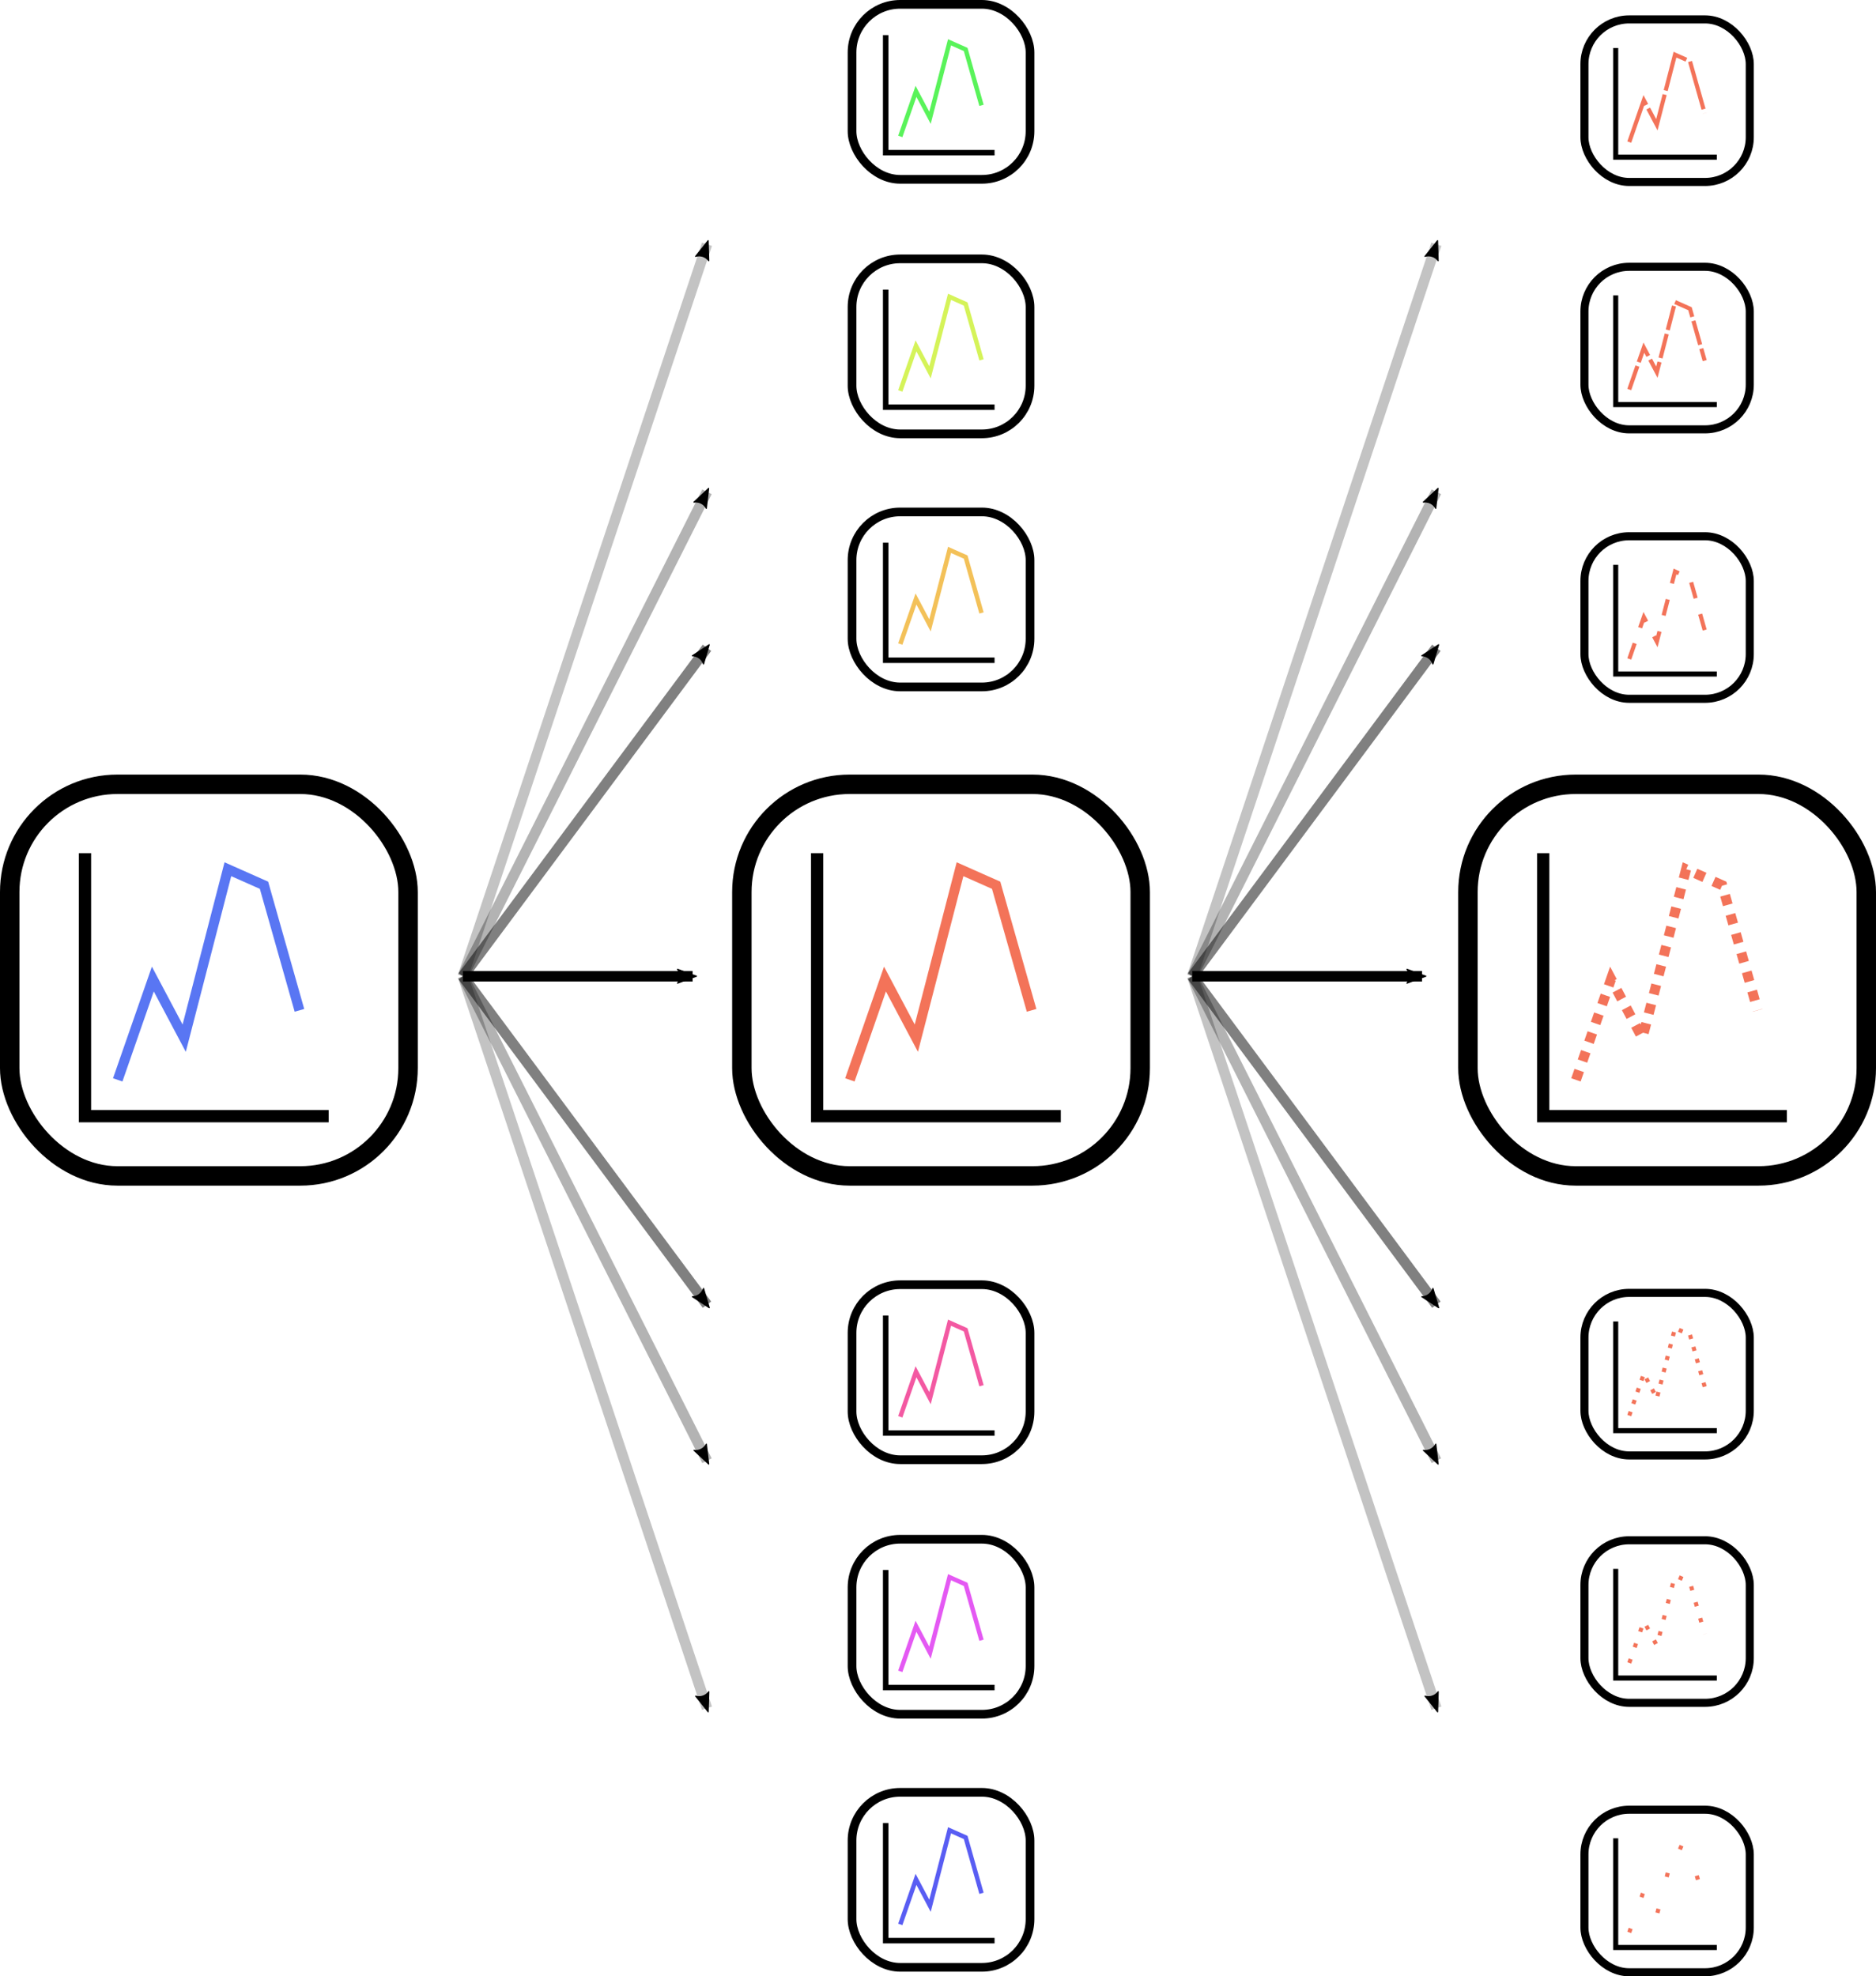 <?xml version="1.0" encoding="UTF-8" standalone="no"?>
<svg
   xmlns:dc="http://purl.org/dc/elements/1.1/"
   xmlns:cc="http://creativecommons.org/ns#"
   xmlns:rdf="http://www.w3.org/1999/02/22-rdf-syntax-ns#"
   xmlns:svg="http://www.w3.org/2000/svg"
   xmlns="http://www.w3.org/2000/svg"
   xmlns:xlink="http://www.w3.org/1999/xlink"
   xmlns:sodipodi="http://sodipodi.sourceforge.net/DTD/sodipodi-0.dtd"
   xmlns:inkscape="http://www.inkscape.org/namespaces/inkscape"
   sodipodi:docname="plot-graph.svg"
   width="2405.81"
   height="2534.188"
   viewBox="0 0 636.537 670.504"
   version="1.1"
   id="svg8"
   inkscape:version="1.0.1 (3bc2e813f5, 2020-09-07, custom)"
   inkscape:export-filename="/home/leoncito/Dropbox/Master bedroom/Documentos/General/Escolares/MIT/Notes/Program by talking/Presentations/2021-01-20/media/plot-graph.png"
   inkscape:export-xdpi="95.992882"
   inkscape:export-ydpi="95.992882">
  <defs
     id="defs2">
    <marker
       style="overflow:visible"
       id="marker15153"
       refX="0"
       refY="0"
       orient="auto"
       inkscape:stockid="Arrow2Mend"
       inkscape:isstock="true">
      <path
         transform="scale(-0.6)"
         d="M 8.719,4.034 -2.207,0.016 8.719,-4.002 c -1.745,2.372 -1.735,5.617 -6e-7,8.035 z"
         style="fill:#000000;fill-opacity:1;fill-rule:evenodd;stroke:#000000;stroke-width:0.625;stroke-linejoin:round;stroke-opacity:1"
         id="path15151" />
    </marker>
    <marker
       style="overflow:visible"
       id="marker15143"
       refX="0"
       refY="0"
       orient="auto"
       inkscape:stockid="Arrow2Mend"
       inkscape:isstock="true">
      <path
         transform="scale(-0.6)"
         d="M 8.719,4.034 -2.207,0.016 8.719,-4.002 c -1.745,2.372 -1.735,5.617 -6e-7,8.035 z"
         style="fill:#000000;fill-opacity:1;fill-rule:evenodd;stroke:#000000;stroke-width:0.625;stroke-linejoin:round;stroke-opacity:1"
         id="path15141" />
    </marker>
    <marker
       style="overflow:visible"
       id="marker15133"
       refX="0"
       refY="0"
       orient="auto"
       inkscape:stockid="Arrow2Mend"
       inkscape:isstock="true">
      <path
         transform="scale(-0.6)"
         d="M 8.719,4.034 -2.207,0.016 8.719,-4.002 c -1.745,2.372 -1.735,5.617 -6e-7,8.035 z"
         style="fill:#000000;fill-opacity:1;fill-rule:evenodd;stroke:#000000;stroke-width:0.625;stroke-linejoin:round;stroke-opacity:1"
         id="path15131" />
    </marker>
    <marker
       style="overflow:visible"
       id="marker15123"
       refX="0"
       refY="0"
       orient="auto"
       inkscape:stockid="Arrow2Mend"
       inkscape:isstock="true">
      <path
         transform="scale(-0.6)"
         d="M 8.719,4.034 -2.207,0.016 8.719,-4.002 c -1.745,2.372 -1.735,5.617 -6e-7,8.035 z"
         style="fill:#000000;fill-opacity:1;fill-rule:evenodd;stroke:#000000;stroke-width:0.625;stroke-linejoin:round;stroke-opacity:1"
         id="path15121" />
    </marker>
    <marker
       style="overflow:visible"
       id="marker15113"
       refX="0"
       refY="0"
       orient="auto"
       inkscape:stockid="Arrow2Mend"
       inkscape:isstock="true">
      <path
         transform="scale(-0.6)"
         d="M 8.719,4.034 -2.207,0.016 8.719,-4.002 c -1.745,2.372 -1.735,5.617 -6e-7,8.035 z"
         style="fill:#000000;fill-opacity:1;fill-rule:evenodd;stroke:#000000;stroke-width:0.625;stroke-linejoin:round;stroke-opacity:1"
         id="path15111" />
    </marker>
    <marker
       style="overflow:visible"
       id="marker15103"
       refX="0"
       refY="0"
       orient="auto"
       inkscape:stockid="Arrow2Mend"
       inkscape:isstock="true">
      <path
         transform="scale(-0.6)"
         d="M 8.719,4.034 -2.207,0.016 8.719,-4.002 c -1.745,2.372 -1.735,5.617 -6e-7,8.035 z"
         style="fill:#000000;fill-opacity:1;fill-rule:evenodd;stroke:#000000;stroke-width:0.625;stroke-linejoin:round;stroke-opacity:1"
         id="path15101" />
    </marker>
    <marker
       style="overflow:visible"
       id="marker15093"
       refX="0"
       refY="0"
       orient="auto"
       inkscape:stockid="Arrow2Mend"
       inkscape:isstock="true">
      <path
         transform="scale(-0.6)"
         d="M 8.719,4.034 -2.207,0.016 8.719,-4.002 c -1.745,2.372 -1.735,5.617 -6e-7,8.035 z"
         style="fill:#000000;fill-opacity:1;fill-rule:evenodd;stroke:#000000;stroke-width:0.625;stroke-linejoin:round;stroke-opacity:1"
         id="path15091" />
    </marker>
    <marker
       style="overflow:visible"
       id="marker14917"
       refX="0"
       refY="0"
       orient="auto"
       inkscape:stockid="Arrow2Mend"
       inkscape:isstock="true"
       inkscape:collect="always">
      <path
         transform="scale(-0.6)"
         d="M 8.719,4.034 -2.207,0.016 8.719,-4.002 c -1.745,2.372 -1.735,5.617 -6e-7,8.035 z"
         style="fill:#000000;fill-opacity:1;fill-rule:evenodd;stroke:#000000;stroke-width:0.625;stroke-linejoin:round;stroke-opacity:1"
         id="path14915" />
    </marker>
    <marker
       style="overflow:visible"
       id="marker14907"
       refX="0"
       refY="0"
       orient="auto"
       inkscape:stockid="Arrow2Mend"
       inkscape:isstock="true"
       inkscape:collect="always">
      <path
         transform="scale(-0.6)"
         d="M 8.719,4.034 -2.207,0.016 8.719,-4.002 c -1.745,2.372 -1.735,5.617 -6e-7,8.035 z"
         style="fill:#000000;fill-opacity:1;fill-rule:evenodd;stroke:#000000;stroke-width:0.625;stroke-linejoin:round;stroke-opacity:1"
         id="path14905" />
    </marker>
    <marker
       style="overflow:visible"
       id="marker14897"
       refX="0"
       refY="0"
       orient="auto"
       inkscape:stockid="Arrow2Mend"
       inkscape:isstock="true"
       inkscape:collect="always">
      <path
         transform="scale(-0.6)"
         d="M 8.719,4.034 -2.207,0.016 8.719,-4.002 c -1.745,2.372 -1.735,5.617 -6e-7,8.035 z"
         style="fill:#000000;fill-opacity:1;fill-rule:evenodd;stroke:#000000;stroke-width:0.625;stroke-linejoin:round;stroke-opacity:1"
         id="path14895" />
    </marker>
    <marker
       style="overflow:visible"
       id="marker14489"
       refX="0"
       refY="0"
       orient="auto"
       inkscape:stockid="Arrow2Mend"
       inkscape:isstock="true"
       inkscape:collect="always">
      <path
         transform="scale(-0.6)"
         d="M 8.719,4.034 -2.207,0.016 8.719,-4.002 c -1.745,2.372 -1.735,5.617 -6e-7,8.035 z"
         style="fill:#000000;fill-opacity:1;fill-rule:evenodd;stroke:#000000;stroke-width:0.625;stroke-linejoin:round;stroke-opacity:1"
         id="path14487" />
    </marker>
    <marker
       style="overflow:visible"
       id="marker14441"
       refX="0"
       refY="0"
       orient="auto"
       inkscape:stockid="Arrow2Mend"
       inkscape:isstock="true"
       inkscape:collect="always">
      <path
         transform="scale(-0.6)"
         d="M 8.719,4.034 -2.207,0.016 8.719,-4.002 c -1.745,2.372 -1.735,5.617 -6e-7,8.035 z"
         style="fill:#000000;fill-opacity:1;fill-rule:evenodd;stroke:#000000;stroke-width:0.625;stroke-linejoin:round;stroke-opacity:1"
         id="path14439" />
    </marker>
    <marker
       style="overflow:visible"
       id="marker14401"
       refX="0"
       refY="0"
       orient="auto"
       inkscape:stockid="Arrow2Mend"
       inkscape:isstock="true"
       inkscape:collect="always">
      <path
         transform="scale(-0.6)"
         d="M 8.719,4.034 -2.207,0.016 8.719,-4.002 c -1.745,2.372 -1.735,5.617 -6e-7,8.035 z"
         style="fill:#000000;fill-opacity:1;fill-rule:evenodd;stroke:#000000;stroke-width:0.625;stroke-linejoin:round;stroke-opacity:1"
         id="path14399" />
    </marker>
    <rect
       x="58.418"
       y="58.146"
       width="477.082"
       height="227.14"
       id="rect839" />
    <style
       id="style1622">.a{fill:#ed6d0b;}.b{fill:#000;}.c{fill:#fff;isolation:isolate;}</style>
    <linearGradient
       id="linearGradient5803">
      <stop
         id="stop5805"
         style="stop-color:#29a5e3;stop-opacity:1"
         offset="0" />
      <stop
         id="stop5811"
         style="stop-color:#356eb9;stop-opacity:1"
         offset="0.515" />
      <stop
         id="stop5807"
         style="stop-color:#394da5;stop-opacity:1"
         offset="1" />
    </linearGradient>
    <linearGradient
       id="linearGradient5793">
      <stop
         id="stop5795"
         style="stop-color:#2b7a77;stop-opacity:1"
         offset="0" />
      <stop
         id="stop5801"
         style="stop-color:#4ebaa9;stop-opacity:1"
         offset="0.51" />
      <stop
         id="stop5797"
         style="stop-color:#5cc2b1;stop-opacity:1"
         offset="1" />
    </linearGradient>
    <linearGradient
       id="linearGradient5783">
      <stop
         id="stop5785"
         style="stop-color:#236736;stop-opacity:1"
         offset="0" />
      <stop
         id="stop5791"
         style="stop-color:#6ba443;stop-opacity:1"
         offset="0.493" />
      <stop
         id="stop5787"
         style="stop-color:#86c146;stop-opacity:1"
         offset="1" />
    </linearGradient>
    <clipPath
       id="clipPath3627">
      <path
         d="M 637.5,36 H 755.211 V 55.516 H 637.5 Z"
         id="path3629" />
    </clipPath>
    <clipPath
       id="clipPath3737">
      <path
         d="M 637.5,36 H 755.211 V 55.516 H 637.5 Z"
         id="path3739" />
    </clipPath>
    <linearGradient
       x1="0"
       y1="0"
       x2="1"
       y2="0"
       id="linearGradient4508"
       gradientUnits="userSpaceOnUse"
       gradientTransform="matrix(7.992,-19.543,-19.543,-7.992,646.502,55.497)"
       spreadMethod="pad">
      <stop
         id="stop4510"
         style="stop-color:#267271;stop-opacity:1"
         offset="0" />
      <stop
         id="stop4512"
         style="stop-color:#338681;stop-opacity:1"
         offset="0.1" />
      <stop
         id="stop4514"
         style="stop-color:#39938c;stop-opacity:1"
         offset="0.2" />
      <stop
         id="stop4516"
         style="stop-color:#45a89c;stop-opacity:1"
         offset="0.3" />
      <stop
         id="stop4518"
         style="stop-color:#4cb4a5;stop-opacity:1"
         offset="0.4" />
      <stop
         id="stop4520"
         style="stop-color:#4ebaa9;stop-opacity:1"
         offset="0.501" />
      <stop
         id="stop4522"
         style="stop-color:#4fbcab;stop-opacity:1"
         offset="0.598" />
      <stop
         id="stop4524"
         style="stop-color:#50bdab;stop-opacity:1"
         offset="0.7" />
      <stop
         id="stop4526"
         style="stop-color:#50bdab;stop-opacity:1"
         offset="0.803" />
      <stop
         id="stop4528"
         style="stop-color:#50bdab;stop-opacity:1"
         offset="0.9" />
      <stop
         id="stop4530"
         style="stop-color:#50bdab;stop-opacity:1"
         offset="1" />
    </linearGradient>
    <linearGradient
       x1="0"
       y1="0"
       x2="1"
       y2="0"
       id="linearGradient4534"
       gradientUnits="userSpaceOnUse"
       gradientTransform="matrix(7.992,-19.543,-19.543,-7.992,646.502,55.497)"
       spreadMethod="pad">
      <stop
         id="stop4536"
         style="stop-color:#86c146;stop-opacity:1"
         offset="0" />
      <stop
         id="stop4538"
         style="stop-color:#83be45;stop-opacity:1"
         offset="0.1" />
      <stop
         id="stop4540"
         style="stop-color:#7bb544;stop-opacity:1"
         offset="0.2" />
      <stop
         id="stop4542"
         style="stop-color:#74af44;stop-opacity:1"
         offset="0.3" />
      <stop
         id="stop4544"
         style="stop-color:#6ca643;stop-opacity:1"
         offset="0.4" />
      <stop
         id="stop4546"
         style="stop-color:#5f9841;stop-opacity:1"
         offset="0.501" />
      <stop
         id="stop4548"
         style="stop-color:#55903f;stop-opacity:1"
         offset="0.598" />
      <stop
         id="stop4550"
         style="stop-color:#4a853d;stop-opacity:1"
         offset="0.7" />
      <stop
         id="stop4552"
         style="stop-color:#37773b;stop-opacity:1"
         offset="0.803" />
      <stop
         id="stop4554"
         style="stop-color:#327239;stop-opacity:1"
         offset="0.9" />
      <stop
         id="stop4556"
         style="stop-color:#1f6435;stop-opacity:1"
         offset="1" />
    </linearGradient>
    <linearGradient
       x1="1007.893"
       y1="114.862"
       x2="1410.125"
       y2="1065.362"
       id="linearGradient4620"
       xlink:href="#linearGradient4482"
       gradientUnits="userSpaceOnUse" />
    <linearGradient
       x1="0"
       y1="0"
       x2="1"
       y2="0"
       id="linearGradient4482"
       gradientUnits="userSpaceOnUse"
       gradientTransform="matrix(7.992,-19.543,-19.543,-7.992,646.502,55.497)"
       spreadMethod="pad">
      <stop
         id="stop4484"
         style="stop-color:#29a5e3;stop-opacity:1"
         offset="0" />
      <stop
         id="stop4486"
         style="stop-color:#2197d9;stop-opacity:1"
         offset="0.1" />
      <stop
         id="stop4488"
         style="stop-color:#218cd1;stop-opacity:1"
         offset="0.2" />
      <stop
         id="stop4490"
         style="stop-color:#2f82ca;stop-opacity:1"
         offset="0.3" />
      <stop
         id="stop4492"
         style="stop-color:#3378c2;stop-opacity:1"
         offset="0.4" />
      <stop
         id="stop4494"
         style="stop-color:#356fba;stop-opacity:1"
         offset="0.501" />
      <stop
         id="stop4496"
         style="stop-color:#3667b5;stop-opacity:1"
         offset="0.598" />
      <stop
         id="stop4498"
         style="stop-color:#3660b0;stop-opacity:1"
         offset="0.7" />
      <stop
         id="stop4500"
         style="stop-color:#3958ab;stop-opacity:1"
         offset="0.803" />
      <stop
         id="stop4502"
         style="stop-color:#3a51a7;stop-opacity:1"
         offset="0.9" />
      <stop
         id="stop4504"
         style="stop-color:#394da5;stop-opacity:1"
         offset="1" />
    </linearGradient>
    <linearGradient
       x1="908.368"
       y1="189.12"
       x2="637.568"
       y2="825.089"
       id="linearGradient5789"
       xlink:href="#linearGradient5783"
       gradientUnits="userSpaceOnUse" />
    <linearGradient
       x1="627.311"
       y1="939.974"
       x2="1173.013"
       y2="831.243"
       id="linearGradient5799"
       xlink:href="#linearGradient5793"
       gradientUnits="userSpaceOnUse" />
    <linearGradient
       x1="1012.995"
       y1="117.317"
       x2="1410.989"
       y2="1065.116"
       id="linearGradient5809"
       xlink:href="#linearGradient5803"
       gradientUnits="userSpaceOnUse" />
    <linearGradient
       id="SVGID_3_"
       gradientUnits="userSpaceOnUse"
       x1="64"
       x2="64"
       y1="20.717"
       y2="108.702">
      <stop
         offset="0.451"
         style="stop-color:#FEE133"
         id="stop1486" />
      <stop
         offset="0.544"
         style="stop-color:#FDD831"
         id="stop1488" />
      <stop
         offset="0.698"
         style="stop-color:#FABF2A"
         id="stop1490" />
      <stop
         offset="0.837"
         style="stop-color:#F6A323"
         id="stop1492" />
    </linearGradient>
    <linearGradient
       id="SVGID_4_"
       gradientUnits="userSpaceOnUse"
       x1="14.615"
       x2="46.992"
       y1="115.8"
       y2="64.922">
      <stop
         offset="7.605441e-03"
         style="stop-color:#F6A323"
         id="stop1507" />
      <stop
         offset="0.025"
         style="stop-color:#F7A724"
         id="stop1509" />
      <stop
         offset="0.145"
         style="stop-color:#FAC12B"
         id="stop1511" />
      <stop
         offset="0.27"
         style="stop-color:#FCD32F"
         id="stop1513" />
      <stop
         offset="0.401"
         style="stop-color:#FEDE32"
         id="stop1515" />
      <stop
         offset="0.549"
         style="stop-color:#FEE133"
         id="stop1517" />
    </linearGradient>
    <clipPath
       id="SVGID_5_">
      <use
         style="overflow:visible"
         xlink:href="#SVGID_2_"
         id="use1564"
         x="0"
         y="0"
         width="100%"
         height="100%" />
    </clipPath>
    <clipPath
       id="SVGID_6_">
      <use
         style="overflow:visible"
         xlink:href="#SVGID_1_"
         id="use1812"
         x="0"
         y="0"
         width="100%"
         height="100%" />
    </clipPath>
    <rect
       id="rect2122"
       height="128"
       style="opacity:0.2"
       width="128"
       x="0"
       y="-210" />
    <rect
       id="rect2248"
       height="128"
       style="opacity:0.2"
       width="128"
       x="0"
       y="0" />
    <marker
       style="overflow:visible"
       id="marker2774"
       refX="0"
       refY="0"
       orient="auto"
       inkscape:stockid="Arrow2Mend"
       inkscape:isstock="true"
       inkscape:collect="always">
      <path
         transform="scale(-0.6)"
         d="M 8.719,4.034 -2.207,0.016 8.719,-4.002 c -1.745,2.372 -1.735,5.617 -6e-7,8.035 z"
         style="fill:#000000;fill-opacity:1;fill-rule:evenodd;stroke:#000000;stroke-width:0.625;stroke-linejoin:round;stroke-opacity:1"
         id="path2772" />
    </marker>
  </defs>
  <sodipodi:namedview
     id="base"
     pagecolor="#ffffff"
     bordercolor="#666666"
     borderopacity="1.0"
     inkscape:pageopacity="0.0"
     inkscape:pageshadow="2"
     inkscape:zoom="0.24748737"
     inkscape:cx="444.56622"
     inkscape:cy="1230.5242"
     inkscape:document-units="mm"
     inkscape:current-layer="layer1"
     inkscape:document-rotation="0"
     showgrid="false"
     units="px"
     showguides="false"
     inkscape:window-width="1920"
     inkscape:window-height="1042"
     inkscape:window-x="0"
     inkscape:window-y="38"
     inkscape:window-maximized="0"
     inkscape:snap-text-baseline="true" />
  <g
     inkscape:label="Layer 1"
     inkscape:groupmode="layer"
     id="layer1"
     transform="translate(-8.934,69.881)">
    <rect
       style="fill:#ffffff;fill-opacity:1;stroke:#000000;stroke-width:6.593;stroke-linecap:round;stroke-linejoin:round;stroke-miterlimit:4;stroke-dasharray:none;stroke-opacity:1;paint-order:stroke fill markers"
       id="rect2714"
       width="135.164"
       height="132.866"
       x="12.23"
       y="196.209"
       ry="36.566" />
    <path
       style="fill:none;stroke:#000000;stroke-width:4.157;stroke-linecap:butt;stroke-linejoin:miter;stroke-miterlimit:4;stroke-dasharray:none;stroke-opacity:1"
       d="m 37.773,219.571 v 89.244 h 82.673"
       id="path2716" />
    <path
       style="fill:none;stroke:#5976f3;stroke-width:3.377;stroke-linecap:butt;stroke-linejoin:miter;stroke-miterlimit:4;stroke-dasharray:none;stroke-opacity:1"
       d="m 48.879,296.489 11.915,-34.209 10.636,20.065 14.824,-57.323 12.257,5.442 12.024,42.433"
       id="path2718"
       sodipodi:nodetypes="cccccc" />
    <rect
       style="fill:#ffffff;fill-opacity:1;stroke:#000000;stroke-width:6.593;stroke-linecap:round;stroke-linejoin:round;stroke-miterlimit:4;stroke-dasharray:none;stroke-opacity:1;paint-order:stroke fill markers"
       id="rect14290"
       width="135.164"
       height="132.866"
       x="260.65"
       y="196.209"
       ry="36.566" />
    <path
       style="fill:none;stroke:#000000;stroke-width:4.157;stroke-linecap:butt;stroke-linejoin:miter;stroke-miterlimit:4;stroke-dasharray:none;stroke-opacity:1"
       d="m 286.193,219.571 v 89.244 h 82.673"
       id="path14292" />
    <path
       style="fill:none;stroke:#f37359;stroke-width:3.377;stroke-linecap:butt;stroke-linejoin:miter;stroke-miterlimit:4;stroke-dasharray:none;stroke-opacity:1"
       d="m 297.299,296.489 11.915,-34.209 10.636,20.065 14.824,-57.323 12.257,5.442 12.024,42.433"
       id="path14294"
       sodipodi:nodetypes="cccccc" />
    <rect
       style="fill:#ffffff;fill-opacity:1;stroke:#000000;stroke-width:6.593;stroke-linecap:round;stroke-linejoin:round;stroke-miterlimit:4;stroke-dasharray:none;stroke-opacity:1;paint-order:stroke fill markers"
       id="rect14296"
       width="135.164"
       height="132.866"
       x="507.01"
       y="196.209"
       ry="36.566" />
    <path
       style="fill:none;stroke:#000000;stroke-width:4.157;stroke-linecap:butt;stroke-linejoin:miter;stroke-miterlimit:4;stroke-dasharray:none;stroke-opacity:1"
       d="m 532.553,219.571 v 89.244 h 82.673"
       id="path14298" />
    <path
       style="fill:none;stroke:#f37359;stroke-width:3.377;stroke-linecap:butt;stroke-linejoin:miter;stroke-miterlimit:4;stroke-dasharray:3.377, 3.377;stroke-dashoffset:0;stroke-opacity:1"
       d="m 543.658,296.489 11.915,-34.209 10.636,20.065 14.824,-57.323 12.257,5.442 12.024,42.433"
       id="path14300"
       sodipodi:nodetypes="cccccc" />
    <rect
       style="fill:#ffffff;fill-opacity:1;stroke:#000000;stroke-width:2.946;stroke-linecap:round;stroke-linejoin:round;stroke-miterlimit:4;stroke-dasharray:none;stroke-opacity:1;paint-order:stroke fill markers"
       id="rect14302"
       width="60.395"
       height="59.369"
       x="298.034"
       y="365.989"
       ry="16.339" />
    <path
       style="fill:none;stroke:#000000;stroke-width:1.858;stroke-linecap:butt;stroke-linejoin:miter;stroke-miterlimit:4;stroke-dasharray:none;stroke-opacity:1"
       d="m 309.448,376.428 v 39.877 h 36.941"
       id="path14304" />
    <path
       style="fill:none;stroke:#f359a2;stroke-width:1.509;stroke-linecap:butt;stroke-linejoin:miter;stroke-miterlimit:4;stroke-dasharray:none;stroke-opacity:1"
       d="m 314.41,410.797 5.324,-15.285 4.752,8.965 6.624,-25.614 5.477,2.432 5.373,18.96"
       id="path14306"
       sodipodi:nodetypes="cccccc" />
    <rect
       style="fill:#ffffff;fill-opacity:1;stroke:#000000;stroke-width:2.946;stroke-linecap:round;stroke-linejoin:round;stroke-miterlimit:4;stroke-dasharray:none;stroke-opacity:1;paint-order:stroke fill markers"
       id="rect14308"
       width="60.395"
       height="59.369"
       x="298.034"
       y="452.344"
       ry="16.339" />
    <path
       style="fill:none;stroke:#000000;stroke-width:1.858;stroke-linecap:butt;stroke-linejoin:miter;stroke-miterlimit:4;stroke-dasharray:none;stroke-opacity:1"
       d="m 309.448,462.783 v 39.877 h 36.941"
       id="path14310" />
    <path
       style="fill:none;stroke:#e459f3;stroke-width:1.509;stroke-linecap:butt;stroke-linejoin:miter;stroke-miterlimit:4;stroke-dasharray:none;stroke-opacity:1"
       d="m 314.41,497.152 5.324,-15.285 4.752,8.965 6.624,-25.614 5.477,2.432 5.373,18.96"
       id="path14312"
       sodipodi:nodetypes="cccccc" />
    <rect
       style="fill:#ffffff;fill-opacity:1;stroke:#000000;stroke-width:2.946;stroke-linecap:round;stroke-linejoin:round;stroke-miterlimit:4;stroke-dasharray:none;stroke-opacity:1;paint-order:stroke fill markers"
       id="rect14314"
       width="60.395"
       height="59.369"
       x="298.034"
       y="538.205"
       ry="16.339" />
    <path
       style="fill:none;stroke:#000000;stroke-width:1.858;stroke-linecap:butt;stroke-linejoin:miter;stroke-miterlimit:4;stroke-dasharray:none;stroke-opacity:1"
       d="m 309.448,548.644 v 39.877 h 36.941"
       id="path14316" />
    <path
       style="fill:none;stroke:#595df3;stroke-width:1.509;stroke-linecap:butt;stroke-linejoin:miter;stroke-miterlimit:4;stroke-dasharray:none;stroke-opacity:1"
       d="m 314.41,583.013 5.324,-15.285 4.752,8.965 6.624,-25.614 5.477,2.432 5.373,18.96"
       id="path14318"
       sodipodi:nodetypes="cccccc" />
    <rect
       style="fill:#ffffff;fill-opacity:1;stroke:#000000;stroke-width:2.946;stroke-linecap:round;stroke-linejoin:round;stroke-miterlimit:4;stroke-dasharray:none;stroke-opacity:1;paint-order:stroke fill markers"
       id="rect14320"
       width="60.395"
       height="59.369"
       x="298.034"
       y="-68.408"
       ry="16.339" />
    <path
       style="fill:none;stroke:#000000;stroke-width:1.858;stroke-linecap:butt;stroke-linejoin:miter;stroke-miterlimit:4;stroke-dasharray:none;stroke-opacity:1"
       d="m 309.448,-57.969 v 39.877 h 36.941"
       id="path14322" />
    <path
       style="fill:none;stroke:#59f35a;stroke-width:1.509;stroke-linecap:butt;stroke-linejoin:miter;stroke-miterlimit:4;stroke-dasharray:none;stroke-opacity:1"
       d="m 314.41,-23.6 5.324,-15.285 4.752,8.965 6.624,-25.614 5.477,2.432 5.373,18.96"
       id="path14324"
       sodipodi:nodetypes="cccccc" />
    <rect
       style="fill:#ffffff;fill-opacity:1;stroke:#000000;stroke-width:2.946;stroke-linecap:round;stroke-linejoin:round;stroke-miterlimit:4;stroke-dasharray:none;stroke-opacity:1;paint-order:stroke fill markers"
       id="rect14326"
       width="60.395"
       height="59.369"
       x="298.034"
       y="17.947"
       ry="16.339" />
    <path
       style="fill:none;stroke:#000000;stroke-width:1.858;stroke-linecap:butt;stroke-linejoin:miter;stroke-miterlimit:4;stroke-dasharray:none;stroke-opacity:1"
       d="m 309.448,28.386 v 39.877 h 36.941"
       id="path14328" />
    <path
       style="fill:none;stroke:#d5f359;stroke-width:1.509;stroke-linecap:butt;stroke-linejoin:miter;stroke-miterlimit:4;stroke-dasharray:none;stroke-opacity:1"
       d="m 314.41,62.755 5.324,-15.285 4.752,8.965 6.624,-25.614 5.477,2.432 5.373,18.96"
       id="path14330"
       sodipodi:nodetypes="cccccc" />
    <rect
       style="fill:#ffffff;fill-opacity:1;stroke:#000000;stroke-width:2.946;stroke-linecap:round;stroke-linejoin:round;stroke-miterlimit:4;stroke-dasharray:none;stroke-opacity:1;paint-order:stroke fill markers"
       id="rect14332"
       width="60.395"
       height="59.369"
       x="298.034"
       y="103.808"
       ry="16.339" />
    <path
       style="fill:none;stroke:#000000;stroke-width:1.858;stroke-linecap:butt;stroke-linejoin:miter;stroke-miterlimit:4;stroke-dasharray:none;stroke-opacity:1"
       d="m 309.448,114.247 v 39.877 h 36.941"
       id="path14334" />
    <path
       style="fill:none;stroke:#f3c159;stroke-width:1.509;stroke-linecap:butt;stroke-linejoin:miter;stroke-miterlimit:4;stroke-dasharray:none;stroke-opacity:1"
       d="m 314.41,148.616 5.324,-15.285 4.752,8.965 6.624,-25.614 5.477,2.432 5.373,18.96"
       id="path14336"
       sodipodi:nodetypes="cccccc" />
    <rect
       style="fill:#ffffff;fill-opacity:1;stroke:#000000;stroke-width:2.737;stroke-linecap:round;stroke-linejoin:round;stroke-miterlimit:4;stroke-dasharray:none;stroke-opacity:1;paint-order:stroke fill markers"
       id="rect14338"
       width="56.1"
       height="55.146"
       x="546.542"
       y="368.758"
       ry="15.177" />
    <path
       style="fill:none;stroke:#000000;stroke-width:1.726;stroke-linecap:butt;stroke-linejoin:miter;stroke-miterlimit:4;stroke-dasharray:none;stroke-opacity:1"
       d="m 557.144,378.454 v 37.041 h 34.313"
       id="path14340" />
    <path
       style="fill:none;stroke:#f37359;stroke-width:1.402;stroke-linecap:butt;stroke-linejoin:miter;stroke-miterlimit:4;stroke-dasharray:1.402, 2.803;stroke-dashoffset:0;stroke-opacity:1"
       d="m 561.753,410.379 4.945,-14.198 4.414,8.328 6.153,-23.792 5.087,2.259 4.99,17.612"
       id="path14342"
       sodipodi:nodetypes="cccccc" />
    <rect
       style="fill:#ffffff;fill-opacity:1;stroke:#000000;stroke-width:2.737;stroke-linecap:round;stroke-linejoin:round;stroke-miterlimit:4;stroke-dasharray:none;stroke-opacity:1;paint-order:stroke fill markers"
       id="rect14344"
       width="56.1"
       height="55.146"
       x="546.542"
       y="452.694"
       ry="15.177" />
    <path
       style="fill:none;stroke:#000000;stroke-width:1.726;stroke-linecap:butt;stroke-linejoin:miter;stroke-miterlimit:4;stroke-dasharray:none;stroke-opacity:1"
       d="m 557.144,462.39 v 37.041 h 34.313"
       id="path14346" />
    <path
       style="fill:none;stroke:#f37359;stroke-width:1.402;stroke-linecap:butt;stroke-linejoin:miter;stroke-miterlimit:4;stroke-dasharray:1.402, 4.205;stroke-dashoffset:0;stroke-opacity:1"
       d="m 561.753,494.315 4.945,-14.198 4.414,8.328 6.153,-23.792 5.087,2.259 4.99,17.612"
       id="path14348"
       sodipodi:nodetypes="cccccc" />
    <rect
       style="fill:#ffffff;fill-opacity:1;stroke:#000000;stroke-width:2.737;stroke-linecap:round;stroke-linejoin:round;stroke-miterlimit:4;stroke-dasharray:none;stroke-opacity:1;paint-order:stroke fill markers"
       id="rect14350"
       width="56.1"
       height="55.146"
       x="546.542"
       y="544.108"
       ry="15.177" />
    <path
       style="fill:none;stroke:#000000;stroke-width:1.726;stroke-linecap:butt;stroke-linejoin:miter;stroke-miterlimit:4;stroke-dasharray:none;stroke-opacity:1"
       d="m 557.144,553.805 v 37.041 h 34.313"
       id="path14352" />
    <path
       style="fill:none;stroke:#f37359;stroke-width:1.402;stroke-linecap:butt;stroke-linejoin:miter;stroke-miterlimit:4;stroke-dasharray:1.402, 11.213;stroke-dashoffset:0;stroke-opacity:1"
       d="m 561.753,585.73 4.945,-14.198 4.414,8.328 6.153,-23.792 5.087,2.259 4.99,17.612"
       id="path14354"
       sodipodi:nodetypes="cccccc" />
    <rect
       style="fill:#ffffff;fill-opacity:1;stroke:#000000;stroke-width:2.737;stroke-linecap:round;stroke-linejoin:round;stroke-miterlimit:4;stroke-dasharray:none;stroke-opacity:1;paint-order:stroke fill markers"
       id="rect14356"
       width="56.1"
       height="55.146"
       x="546.542"
       y="-63.297"
       ry="15.177" />
    <path
       style="fill:none;stroke:#000000;stroke-width:1.726;stroke-linecap:butt;stroke-linejoin:miter;stroke-miterlimit:4;stroke-dasharray:none;stroke-opacity:1"
       d="m 557.144,-53.6 v 37.041 h 34.313"
       id="path14358" />
    <path
       style="fill:none;stroke:#f37359;stroke-width:1.402;stroke-linecap:butt;stroke-linejoin:miter;stroke-miterlimit:4;stroke-dasharray:16.82, 1.402;stroke-dashoffset:0;stroke-opacity:1"
       d="m 561.753,-21.675 4.945,-14.198 4.414,8.328 6.153,-23.792 5.087,2.259 4.99,17.612"
       id="path14360"
       sodipodi:nodetypes="cccccc" />
    <rect
       style="fill:#ffffff;fill-opacity:1;stroke:#000000;stroke-width:2.737;stroke-linecap:round;stroke-linejoin:round;stroke-miterlimit:4;stroke-dasharray:none;stroke-opacity:1;paint-order:stroke fill markers"
       id="rect14362"
       width="56.1"
       height="55.146"
       x="546.542"
       y="20.64"
       ry="15.177" />
    <path
       style="fill:none;stroke:#000000;stroke-width:1.726;stroke-linecap:butt;stroke-linejoin:miter;stroke-miterlimit:4;stroke-dasharray:none;stroke-opacity:1"
       d="m 557.144,30.336 v 37.041 h 34.313"
       id="path14364" />
    <path
       style="fill:none;stroke:#f37359;stroke-width:1.402;stroke-linecap:butt;stroke-linejoin:miter;stroke-miterlimit:4;stroke-dasharray:8.41, 1.402;stroke-dashoffset:0;stroke-opacity:1"
       d="m 561.753,62.261 4.945,-14.198 4.414,8.328 6.153,-23.792 5.087,2.259 4.99,17.612"
       id="path14366"
       sodipodi:nodetypes="cccccc" />
    <rect
       style="fill:#ffffff;fill-opacity:1;stroke:#000000;stroke-width:2.737;stroke-linecap:round;stroke-linejoin:round;stroke-miterlimit:4;stroke-dasharray:none;stroke-opacity:1;paint-order:stroke fill markers"
       id="rect14368"
       width="56.1"
       height="55.146"
       x="546.542"
       y="112.054"
       ry="15.177" />
    <path
       style="fill:none;stroke:#000000;stroke-width:1.726;stroke-linecap:butt;stroke-linejoin:miter;stroke-miterlimit:4;stroke-dasharray:none;stroke-opacity:1"
       d="m 557.144,121.75 v 37.041 h 34.313"
       id="path14370" />
    <path
       style="fill:none;stroke:#f37359;stroke-width:1.402;stroke-linecap:butt;stroke-linejoin:miter;stroke-miterlimit:4;stroke-dasharray:5.607, 5.607;stroke-dashoffset:0;stroke-opacity:1"
       d="m 561.753,153.675 4.945,-14.198 4.414,8.328 6.153,-23.792 5.087,2.259 4.99,17.612"
       id="path14372"
       sodipodi:nodetypes="cccccc" />
    <path
       style="fill:none;stroke:#000000;stroke-width:3.565;stroke-linecap:butt;stroke-linejoin:miter;stroke-miterlimit:4;stroke-dasharray:none;stroke-opacity:1;marker-end:url(#marker2774)"
       d="m 166.004,261.333 h 77.945"
       id="path14383"
       sodipodi:nodetypes="cc" />
    <path
       style="opacity:0.498;fill:none;stroke:#000000;stroke-width:3.565;stroke-linecap:butt;stroke-linejoin:miter;stroke-miterlimit:4;stroke-dasharray:none;stroke-opacity:1;marker-end:url(#marker14401)"
       d="M 166.004,261.333 248.812,149.902"
       id="path14397"
       sodipodi:nodetypes="cc" />
    <path
       style="opacity:0.299;fill:none;stroke:#000000;stroke-width:3.565;stroke-linecap:butt;stroke-linejoin:miter;stroke-miterlimit:4;stroke-dasharray:none;stroke-opacity:1;marker-end:url(#marker14441)"
       d="M 166.004,261.333 248.812,96.969"
       id="path14437"
       sodipodi:nodetypes="cc" />
    <path
       style="opacity:0.236;fill:none;stroke:#000000;stroke-width:3.565;stroke-linecap:butt;stroke-linejoin:miter;stroke-miterlimit:4;stroke-dasharray:none;stroke-opacity:1;marker-end:url(#marker14489)"
       d="M 166.004,261.333 248.812,12.991"
       id="path14485"
       sodipodi:nodetypes="cc" />
    <path
       style="opacity:0.498;fill:none;stroke:#000000;stroke-width:3.565;stroke-linecap:butt;stroke-linejoin:miter;stroke-miterlimit:4;stroke-dasharray:none;stroke-opacity:1;marker-end:url(#marker14917)"
       d="m 166.004,261.333 82.807,111.43"
       id="path14889"
       sodipodi:nodetypes="cc" />
    <path
       style="opacity:0.299;fill:none;stroke:#000000;stroke-width:3.565;stroke-linecap:butt;stroke-linejoin:miter;stroke-miterlimit:4;stroke-dasharray:none;stroke-opacity:1;marker-end:url(#marker14907)"
       d="m 166.004,261.333 82.807,164.363"
       id="path14891"
       sodipodi:nodetypes="cc" />
    <path
       style="opacity:0.236;fill:none;stroke:#000000;stroke-width:3.565;stroke-linecap:butt;stroke-linejoin:miter;stroke-miterlimit:4;stroke-dasharray:none;stroke-opacity:1;marker-end:url(#marker14897)"
       d="M 166.004,261.333 248.812,509.674"
       id="path14893"
       sodipodi:nodetypes="cc" />
    <path
       style="fill:none;stroke:#000000;stroke-width:3.565;stroke-linecap:butt;stroke-linejoin:miter;stroke-miterlimit:4;stroke-dasharray:none;stroke-opacity:1;marker-end:url(#marker15153)"
       d="M 413.491,261.333 H 491.436"
       id="path15077"
       sodipodi:nodetypes="cc" />
    <path
       style="opacity:0.498;fill:none;stroke:#000000;stroke-width:3.565;stroke-linecap:butt;stroke-linejoin:miter;stroke-miterlimit:4;stroke-dasharray:none;stroke-opacity:1;marker-end:url(#marker15143)"
       d="M 413.491,261.333 496.298,149.902"
       id="path15079"
       sodipodi:nodetypes="cc" />
    <path
       style="opacity:0.299;fill:none;stroke:#000000;stroke-width:3.565;stroke-linecap:butt;stroke-linejoin:miter;stroke-miterlimit:4;stroke-dasharray:none;stroke-opacity:1;marker-end:url(#marker15133)"
       d="M 413.491,261.333 496.298,96.969"
       id="path15081"
       sodipodi:nodetypes="cc" />
    <path
       style="opacity:0.236;fill:none;stroke:#000000;stroke-width:3.565;stroke-linecap:butt;stroke-linejoin:miter;stroke-miterlimit:4;stroke-dasharray:none;stroke-opacity:1;marker-end:url(#marker15123)"
       d="M 413.491,261.333 496.298,12.991"
       id="path15083"
       sodipodi:nodetypes="cc" />
    <path
       style="opacity:0.498;fill:none;stroke:#000000;stroke-width:3.565;stroke-linecap:butt;stroke-linejoin:miter;stroke-miterlimit:4;stroke-dasharray:none;stroke-opacity:1;marker-end:url(#marker15113)"
       d="M 413.491,261.333 496.298,372.763"
       id="path15085"
       sodipodi:nodetypes="cc" />
    <path
       style="opacity:0.299;fill:none;stroke:#000000;stroke-width:3.565;stroke-linecap:butt;stroke-linejoin:miter;stroke-miterlimit:4;stroke-dasharray:none;stroke-opacity:1;marker-end:url(#marker15103)"
       d="M 413.491,261.333 496.298,425.696"
       id="path15087"
       sodipodi:nodetypes="cc" />
    <path
       style="opacity:0.236;fill:none;stroke:#000000;stroke-width:3.565;stroke-linecap:butt;stroke-linejoin:miter;stroke-miterlimit:4;stroke-dasharray:none;stroke-opacity:1;marker-end:url(#marker15093)"
       d="M 413.491,261.333 496.298,509.674"
       id="path15089"
       sodipodi:nodetypes="cc" />
  </g>
</svg>
